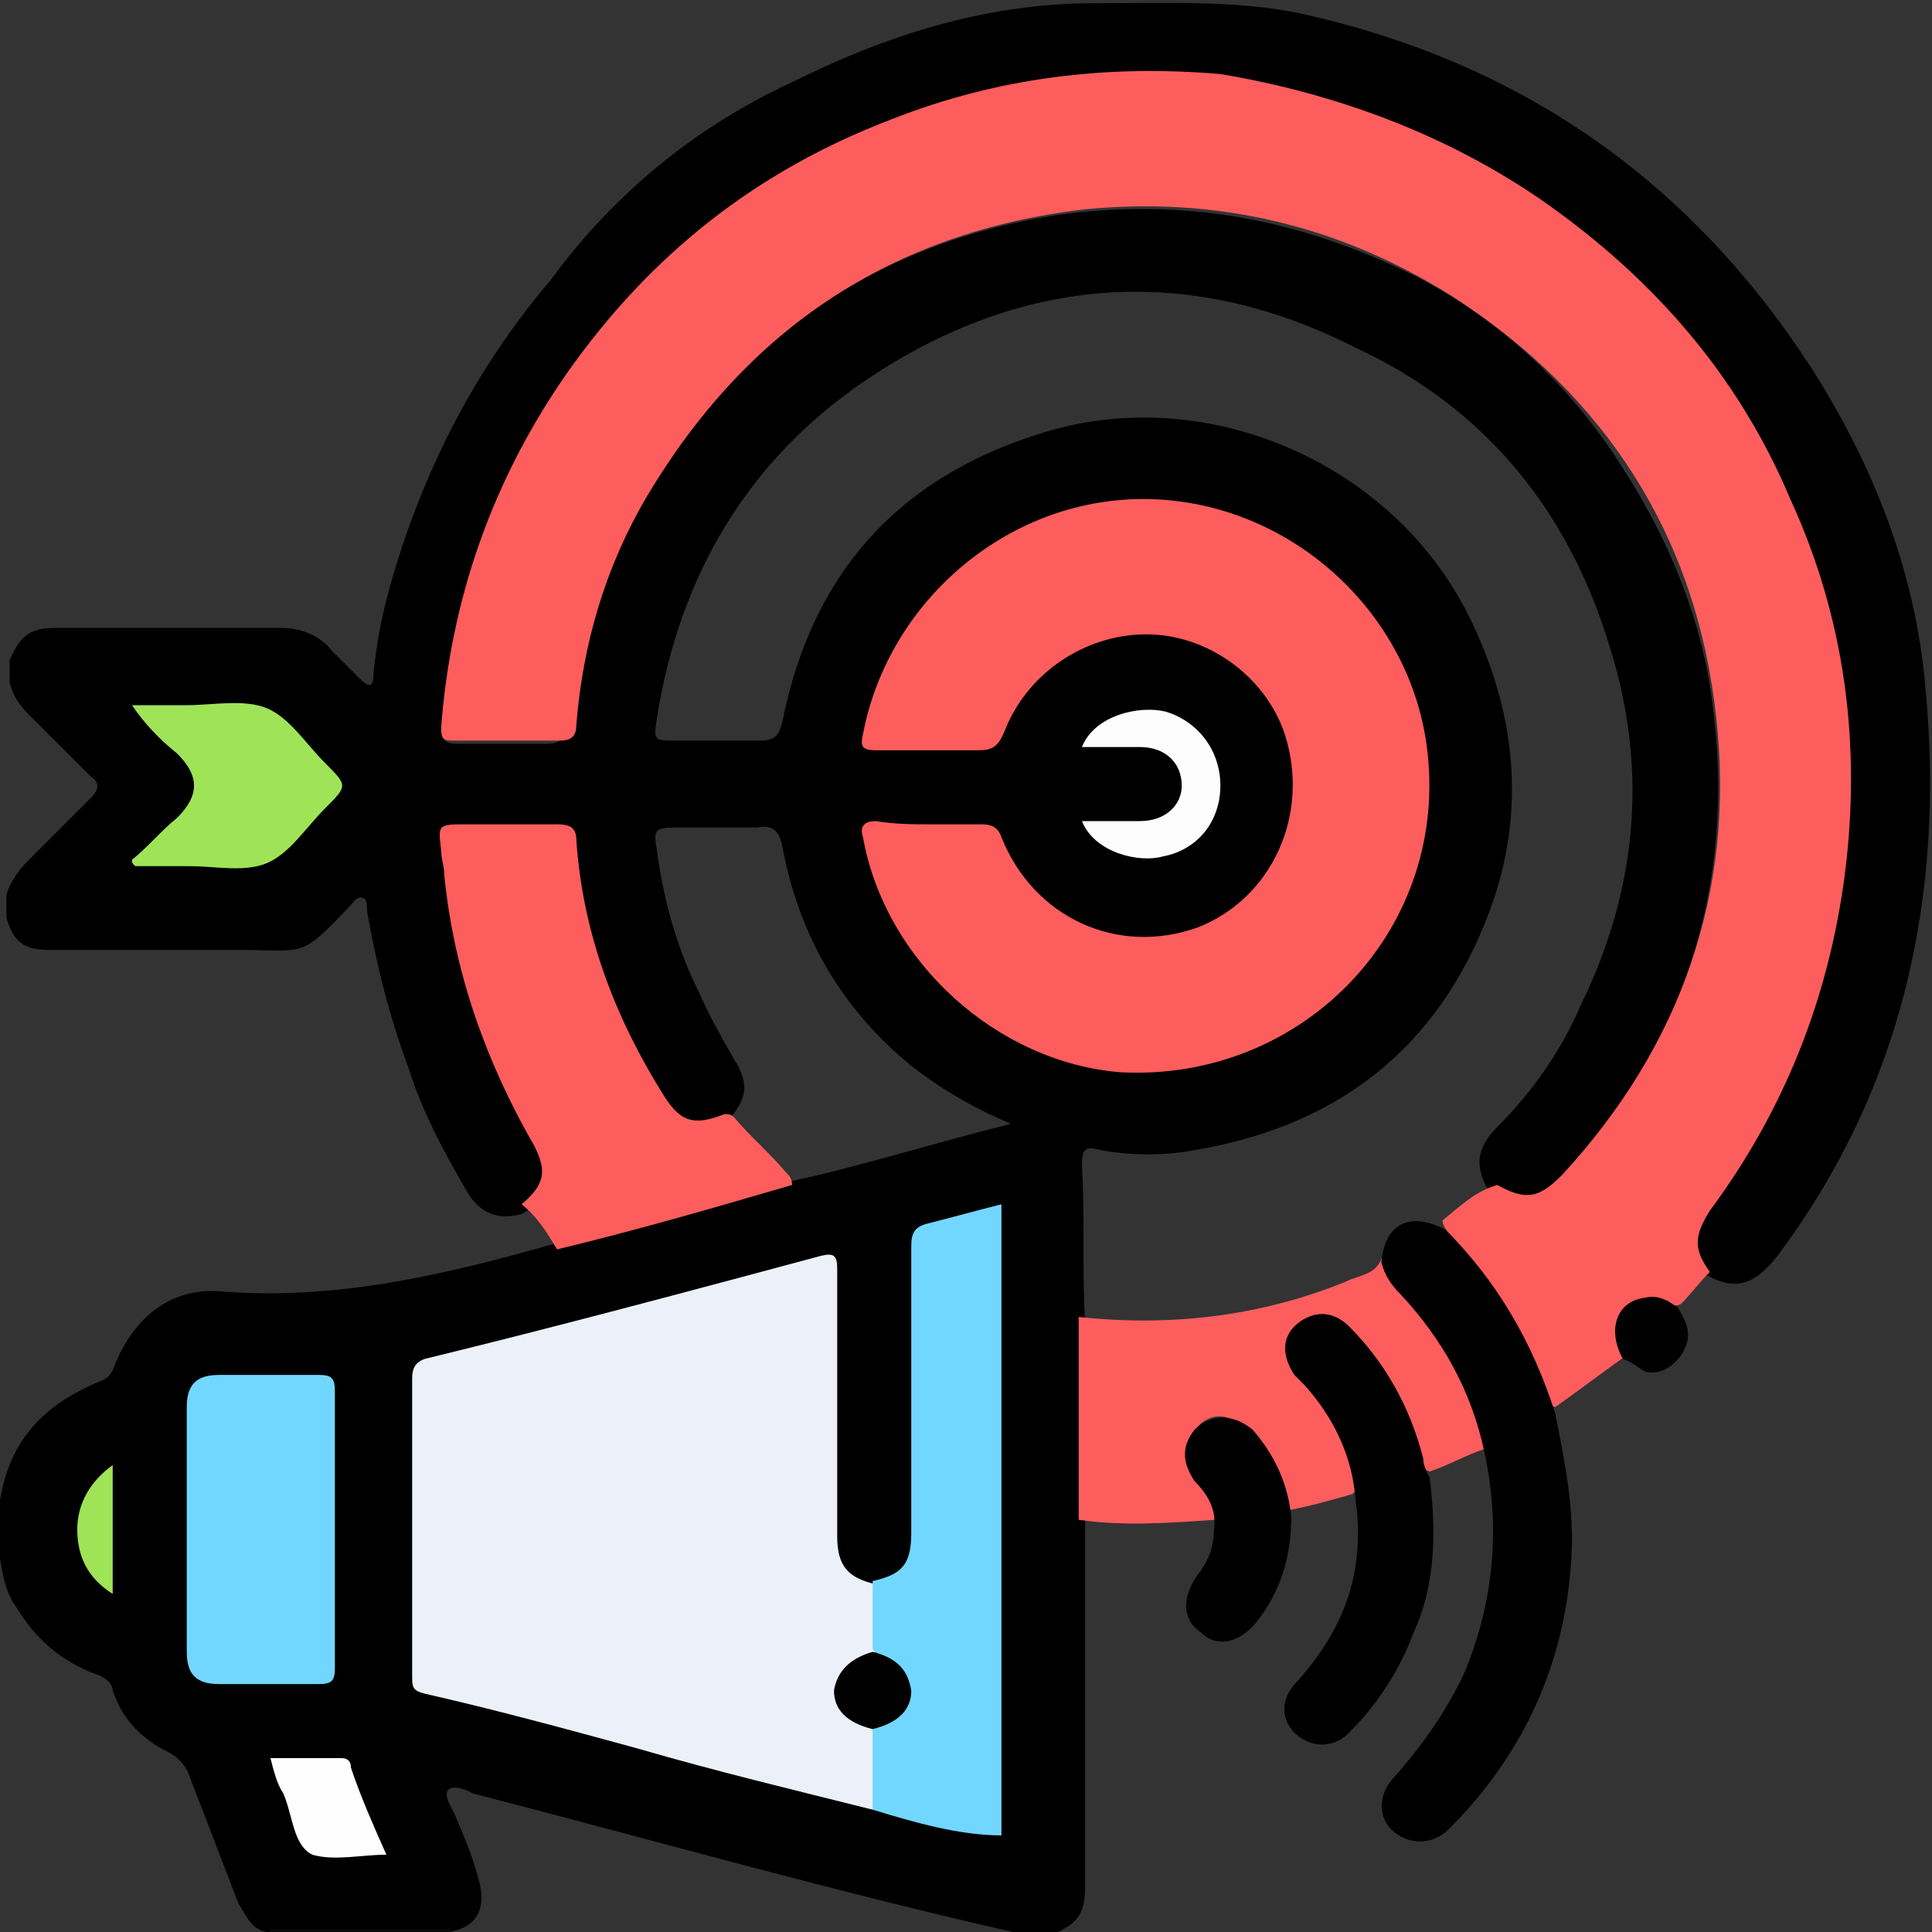 <?xml version="1.0" encoding="utf-8"?>
<!-- Generator: Adobe Illustrator 25.2.1, SVG Export Plug-In . SVG Version: 6.00 Build 0)  -->
<svg version="1.1" id="Camada_1" xmlns="http://www.w3.org/2000/svg" xmlns:xlink="http://www.w3.org/1999/xlink" x="0px" y="0px"
	 viewBox="0 0 60 60" style="enable-background:new 0 0 60 60;" xml:space="preserve">
<rect x="0" y="0" width="60" height="60" fill="#333333" stroke="none"/>
<style type="text/css">
	.st0{fill:#0A0A0A;}
	.st1{fill:#FE5D5D;}
	.st2{fill:#ECF1F9;}
	.st3{fill:#72D7FE;}
	.st4{fill:#9FE457;}
	.st5{fill:#FDFDFD;}
	.st6{fill:#FEFEFE;}
	.st7{fill:#9FE356;}
	.st8{fill:#010101;}
</style>
<g>
	<path d="M0,48.4c0-0.6,0-1.2,0-1.8c0.3-1.9,1.4-3,3.1-3.7c0.3-0.1,0.4-0.3,0.5-0.6c0.6-1.4,1.7-2.3,3.2-2.2c3.6,0.3,7-0.5,10.5-1.5
		c2.4-0.6,4.8-1.2,7.2-1.9c2.3-0.5,4.5-1.2,6.9-1.8c-1.2-0.5-2.2-1.1-3.1-1.8c-2.2-1.8-3.5-4.1-4-6.8c-0.1-0.5-0.3-0.7-0.8-0.6
		c-0.8,0-1.7,0-2.5,0c-0.7,0-0.7,0.1-0.6,0.7c0.2,1.5,0.6,3,1.3,4.4c0.3,0.7,0.7,1.4,1.1,2.1c0.5,0.8,0.4,1.3-0.3,2
		c-0.9,0.4-1.4,0.2-1.9-0.6c-1.6-2.4-2.5-4.9-2.8-7.7c-0.1-0.7-0.1-0.7-0.8-0.7c-0.8,0-1.7,0-2.5,0c-0.6,0-0.6,0-0.6,0.6
		c0.2,2.5,0.8,4.9,1.9,7.2c0.3,0.7,0.7,1.3,1,2c0.5,0.9,0.3,1.5-0.6,2c-0.7,0.2-1.3,0-1.7-0.7c-0.7-1.2-1.4-2.5-1.8-3.8
		c-0.6-1.6-1-3.2-1.3-4.9c0-0.1,0-0.4-0.1-0.4c-0.2-0.1-0.3,0.1-0.4,0.2c-1.6,1.7-1.4,1.4-3.5,1.4c-1.8,0-3.6,0-5.4,0
		c-0.2,0-0.4,0-0.5,0c-0.8,0-1.1-0.3-1.3-1c0-0.2,0-0.5,0-0.7c0.1-0.4,0.4-0.8,0.7-1.1c0.6-0.6,1.2-1.2,1.9-1.9
		c0.3-0.3,0.3-0.5,0-0.7c-0.6-0.6-1.3-1.3-1.9-1.9c-0.3-0.3-0.5-0.6-0.6-1c0-0.2,0-0.5,0-0.7c0.3-0.7,0.6-1,1.4-1c2.3,0,4.7,0,7,0
		c0.6,0,1.2,0.2,1.6,0.7c0.3,0.3,0.6,0.6,0.9,0.9c0.3,0.3,0.4,0.2,0.4-0.2c0.1-1,0.3-2,0.6-3c1-3.4,2.6-6.5,4.9-9.2
		C19,6.1,21.5,4,24.5,2.6c3-1.5,6.1-2.5,9.5-2.5c2.1,0,4.3-0.1,6.3,0.3c6.9,1.5,12.2,5.2,16,11.1c1.9,3,3.2,6.3,3.5,9.9
		c0.6,6.4-0.7,12.4-4.6,17.6c-0.7,0.9-1.3,1.1-2.2,0.6c-0.6-0.7-0.6-1.3-0.1-2c1.9-2.6,3.3-5.5,3.9-8.7c0.9-4.1,0.6-8.2-0.9-12.1
		c-2.2-6-6.4-10.1-12.2-12.6c-2.2-0.9-4.4-1.4-6.8-1.6C33,2.3,29.2,3.1,25.6,5c-4.7,2.4-8.1,6.1-10.2,11.1c-0.9,2-1.4,4.1-1.6,6.3
		c-0.1,0.7,0,0.7,0.6,0.7c0.9,0,1.8,0,2.6,0c0.4,0,0.6-0.2,0.6-0.6c0.4-3.7,1.8-6.9,4.2-9.7c2.9-3.4,6.5-5.4,10.9-6.1
		c4-0.6,7.7,0.1,11.3,1.9c2.7,1.4,4.9,3.5,6.5,6.1c1.4,2.2,2.4,4.7,2.7,7.3c0.6,4.7-0.5,9-3.2,12.9c-0.5,0.7-1.1,1.5-1.8,2.1
		c-0.6,0.6-1.2,0.6-1.9,0.1c-0.5-0.8-0.5-1.4,0.2-2.1c1.1-1.1,2-2.4,2.6-3.8c1.8-3.7,2.1-7.5,0.8-11.4c-1.3-4.1-3.9-7.2-7.8-9
		C37,8.2,31.8,8.5,26.9,11.8c-3.7,2.5-5.8,6.1-6.5,10.5c-0.1,0.7-0.1,0.7,0.6,0.7c0.9,0,1.7,0,2.6,0c0.5,0,0.6-0.2,0.7-0.6
		c0.9-4.5,3.5-7.5,7.9-8.9c5.1-1.7,11,0.8,13.4,5.6c1.4,2.8,1.8,5.8,0.8,8.8c-1.5,4.4-4.6,7-9.2,7.8c-1,0.2-2.1,0.2-3.1,0
		c-0.4-0.1-0.5,0-0.5,0.5c0.1,1.6,0,3.3,0.1,4.9c0,2.1,0,4.3,0,6.4c0,3.7,0,7.4,0,11.1c0,0.9-0.3,1.2-1.1,1.5c-0.2,0-0.5,0-0.7,0
		c-5.8-1.3-11.4-2.9-17.2-4.4c-0.2-0.1-0.6-0.3-0.8-0.1c-0.1,0.2,0.1,0.5,0.2,0.7c0.3,0.7,0.6,1.4,0.8,2.2c0.2,0.9-0.2,1.4-1,1.5
		c-1.8,0-3.5,0-5.3,0c-0.7,0.1-0.9-0.4-1.2-0.9c-0.5-1.3-1-2.6-1.5-3.9c-0.1-0.3-0.3-0.6-0.7-0.8c-0.8-0.4-1.4-1-1.7-1.9
		C3.5,52.3,3.3,52.1,3,52c-1.1-0.4-1.9-1.1-2.5-2.1C0.2,49.5,0.1,49,0,48.4z"/>
	<path class="st0" d="M14,59.9c0,0,0,0.1,0,0.1c-1.9,0-3.7,0-5.6,0c0,0,0-0.1,0-0.1C10.3,59.9,12.2,59.9,14,59.9z"/>
	<path class="st1" d="M53.1,39.5c-0.3,0.3-0.6,0.7-0.9,1c-0.2,0.1-0.3,0-0.4-0.1c-0.9-0.3-1.5,0.3-1.4,1.2c0,0.2,0.1,0.3,0.1,0.5
		c-0.7,0.5-1.5,1.1-2.2,1.6c-0.3-0.1-0.3-0.3-0.4-0.6c-0.6-1.8-1.6-3.3-2.8-4.7c-0.1-0.1-0.3-0.3-0.3-0.5c0.5-0.4,1-0.9,1.7-1.1
		c0.9,0.5,1.3,0.4,2-0.3c3.7-4,5.4-8.8,4.8-14.2c-0.6-5.6-3.4-10-8.2-13.1c-3.5-2.2-7.3-3.1-11.4-2.7c-6,0.7-10.5,3.7-13.6,8.9
		c-1.3,2.2-2,4.6-2.2,7.1c0,0.3-0.1,0.5-0.5,0.5c-1.1,0-2.2,0-3.3,0c-0.3,0-0.4,0-0.4-0.4c0.3-4,1.6-7.7,3.9-11
		c2.6-3.7,5.9-6.3,10.1-7.9c3.3-1.3,6.7-1.7,10.2-1.4C41.5,2.9,45,4.2,48,6.3c3.4,2.4,6,5.4,7.6,9.2c1.7,3.7,2.2,7.6,1.7,11.6
		c-0.5,3.9-1.9,7.4-4.2,10.5C52.6,38.4,52.6,38.8,53.1,39.5z"/>
	<path class="st2" d="M27.1,56.2c-2.4-0.6-4.9-1.2-7.3-1.9c-2.2-0.6-4.4-1.2-6.6-1.7c-0.4-0.1-0.4-0.2-0.4-0.6c0-3.1,0-6.1,0-9.2
		c0-0.3,0.1-0.5,0.4-0.6c4.1-1,8.2-2.1,12.3-3.2c0.4-0.1,0.5,0,0.5,0.4c0,2.8,0,5.5,0,8.3c0,0.9,0.3,1.3,1.2,1.5
		c0.3,0.6,0.2,1.3,0.1,1.9c-0.1,0.3-0.3,0.3-0.5,0.4c-0.8,0.5-0.8,1.3,0,1.8c0.2,0.1,0.4,0.2,0.5,0.4c0.1,0.6,0,1.3,0,2
		C27.3,55.9,27.3,56.1,27.1,56.2z"/>
	<path class="st1" d="M28.9,25.6c0.5,0,1.1,0,1.6,0c0.3,0,0.5,0.1,0.6,0.4c1,2.5,3.6,3.7,6.1,2.8c2.3-0.9,3.5-3.5,2.7-6
		c-0.6-1.8-2.4-3.1-4.3-3.1c-1.9,0-3.7,1.2-4.4,3c-0.2,0.5-0.4,0.6-0.8,0.6c-1.1,0-2.1,0-3.2,0c-0.4,0-0.5-0.1-0.4-0.5
		c0.8-4.2,4.6-7.4,8.9-7.3c4.3,0.1,8,3.4,8.6,7.6c0.8,5.7-3.8,10.5-9.5,10.2C31,33,27.5,29.9,26.8,26c-0.1-0.3,0-0.5,0.4-0.5
		C27.8,25.6,28.4,25.6,28.9,25.6z"/>
	<path class="st1" d="M17.3,38.8c-0.3-0.5-0.6-1-1.1-1.4c0.7-0.6,0.8-1,0.4-1.8c-1.5-2.6-2.5-5.4-2.8-8.4c0-0.3-0.1-0.5-0.1-0.8
		c-0.1-0.8-0.1-0.8,0.8-0.8c0.9,0,1.9,0,2.8,0c0.4,0,0.6,0.1,0.6,0.5c0.2,2.9,1.2,5.5,2.7,7.9c0.5,0.8,0.9,1,1.9,0.6
		c0.1,0,0.2,0,0.3,0.1c0.5,0.6,1.1,1.1,1.6,1.7c0.1,0.1,0.2,0.2,0.2,0.4C22.2,37.5,19.8,38.2,17.3,38.8z"/>
	<path class="st3" d="M27.1,56.2c0-0.9,0-1.7,0-2.6c0.1-0.2,0.2-0.2,0.4-0.3c0.8-0.5,0.8-1.3,0-1.8c-0.1-0.1-0.3-0.1-0.4-0.3
		c0-0.7,0-1.4,0-2.1c0.9-0.2,1.2-0.5,1.2-1.5c0-3,0-5.9,0-8.9c0-0.4,0.1-0.6,0.5-0.7c0.8-0.2,1.5-0.4,2.3-0.6c0,6.6,0,13.1,0,19.6
		C29.8,57,28.4,56.6,27.1,56.2z"/>
	<path class="st1" d="M33.5,40.9c2.8,0.3,5.6,0,8.3-1.1c0.4-0.2,0.9-0.2,1.1-0.7c0.1-0.2,0.1,0,0.1,0c0.2,0.6,0.7,1,1.1,1.5
		c0.9,1.2,1.6,2.5,2,3.9c0,0.2,0.2,0.4,0,0.5c-0.6,0.2-1.1,0.5-1.7,0.7c-0.3-0.1-0.3-0.4-0.3-0.7c-0.4-1.4-1.1-2.7-2.2-3.8
		c-0.5-0.5-1.1-0.5-1.5-0.1c-0.4,0.4-0.4,0.9,0,1.5c0.8,0.9,1.3,1.8,1.6,2.9c0.1,0.3,0.3,0.6,0,0.9c-0.7,0.2-1.4,0.4-2,0.5
		c-0.2-0.2-0.2-0.5-0.3-0.7c-0.2-0.7-0.5-1.4-1.1-1.9c-0.5-0.4-0.9-0.4-1.3-0.1c-0.4,0.4-0.5,0.8-0.2,1.3c0.1,0.3,0.4,0.5,0.5,0.7
		c0.1,0.3,0.4,0.7,0.1,1c-1.4,0.1-2.8,0.2-4.2,0C33.5,45.3,33.5,43.1,33.5,40.9z"/>
	<path class="st3" d="M10.4,47.5c0,1.4,0,2.9,0,4.3c0,0.4-0.1,0.5-0.5,0.5c-1,0-2.1,0-3.1,0c-0.7,0-1-0.3-1-1c0-2.5,0-5.1,0-7.6
		c0-0.7,0.3-1,1-1c1,0,2.1,0,3.1,0c0.4,0,0.5,0.1,0.5,0.5C10.4,44.6,10.4,46,10.4,47.5z"/>
	<path class="st4" d="M4.1,26.7c0.5-0.4,0.9-0.9,1.4-1.3c0.7-0.7,0.7-1.3,0-2C5,23,4.5,22.5,4.1,21.9c0.6,0,1.1,0,1.7,0
		c0.8,0,1.8-0.2,2.5,0.1c0.7,0.3,1.2,1.1,1.8,1.7c0.7,0.7,0.7,0.7,0,1.4c-0.6,0.6-1.1,1.4-1.8,1.7c-0.7,0.3-1.6,0.1-2.4,0.1
		c-0.6,0-1.1,0-1.7,0C4.1,26.8,4.1,26.8,4.1,26.7z"/>
	<path class="st5" d="M33.6,23.2c0.4-1,1.8-1.3,2.6-1.1c1,0.3,1.7,1.2,1.7,2.3c0,1.1-0.7,2-1.8,2.2c-0.7,0.2-2.1-0.1-2.5-1.1
		c0.6,0,1.2,0,1.8,0c0.8,0,1.3-0.5,1.3-1.1c0-0.7-0.5-1.2-1.3-1.2c-0.3,0-0.6,0-0.9,0C34.3,23.2,34,23.2,33.6,23.2z"/>
	<path class="st6" d="M12,57.6c-0.8,0-1.6,0.2-2.3,0c-0.6-0.3-0.6-1.2-0.9-1.9c-0.2-0.3-0.3-0.7-0.4-1.1c0.8,0,1.5,0,2.2,0
		c0.2,0,0.3,0.1,0.3,0.3C11.2,55.8,11.6,56.7,12,57.6z"/>
	<path class="st7" d="M3.5,49.5c-0.8-0.5-1.1-1.2-1.1-2c0-0.8,0.4-1.5,1.1-2C3.5,46.9,3.5,48.1,3.5,49.5z"/>
	<path d="M46.1,45.1c-0.4-1.9-1.3-3.5-2.6-4.9c-0.3-0.3-0.5-0.6-0.6-1c0.1-1.2,0.9-1.6,2-1c1.6,1.6,2.7,3.5,3.4,5.7
		c0.3,1.5,0.6,3,0.5,4.5c-0.2,3.3-1.5,6.1-3.8,8.4c-0.5,0.5-1.2,0.5-1.7,0.1c-0.5-0.4-0.5-1.1-0.1-1.6c0.9-1,1.7-2.1,2.3-3.4
		C46.4,49.7,46.6,47.4,46.1,45.1z"/>
	<path d="M42.1,46.6c-0.1-1.4-0.7-2.6-1.6-3.6c-0.1-0.1-0.2-0.2-0.3-0.3c-0.4-0.6-0.4-1.2,0.1-1.6c0.5-0.4,1.1-0.4,1.6,0.1
		c1.1,1.1,1.9,2.5,2.3,4.1c0,0.2,0.1,0.4,0.2,0.6c0.2,1.6,0.2,3.3-0.5,4.8c-0.4,1.1-1.1,2.2-1.9,3c-0.5,0.6-1.2,0.6-1.7,0.2
		c-0.5-0.4-0.6-1.1,0-1.7c0.9-1,1.6-2.2,1.8-3.6C42.2,47.9,42.2,47.3,42.1,46.6z"/>
	<path d="M37.7,47.5c0.1-0.6-0.2-1.1-0.6-1.5c-0.4-0.6-0.4-1.1,0-1.6c0.5-0.5,1.2-0.5,1.8,0c0.7,0.8,1.1,1.7,1.2,2.7
		c0,1.2-0.3,2.3-1.1,3.3c-0.5,0.6-1.2,0.8-1.7,0.3c-0.6-0.4-0.6-1.1-0.1-1.8C37.5,48.5,37.7,48.1,37.7,47.5z"/>
	<path class="st8" d="M50.4,42.2c-0.5-0.9-0.2-1.8,0.7-1.9c0.4-0.1,0.7,0.1,1,0.3c0.3,0.5,0.5,0.9,0.1,1.5c-0.3,0.4-0.7,0.6-1.1,0.5
		C50.9,42.5,50.7,42.3,50.4,42.2z"/>
	<path class="st8" d="M27.1,51.3c0.8,0.2,1.1,0.6,1.2,1.2c0,0.6-0.4,1-1.2,1.2c-0.8-0.2-1.2-0.6-1.2-1.2
		C26,51.9,26.4,51.5,27.1,51.3z"/>
</g>
</svg>
